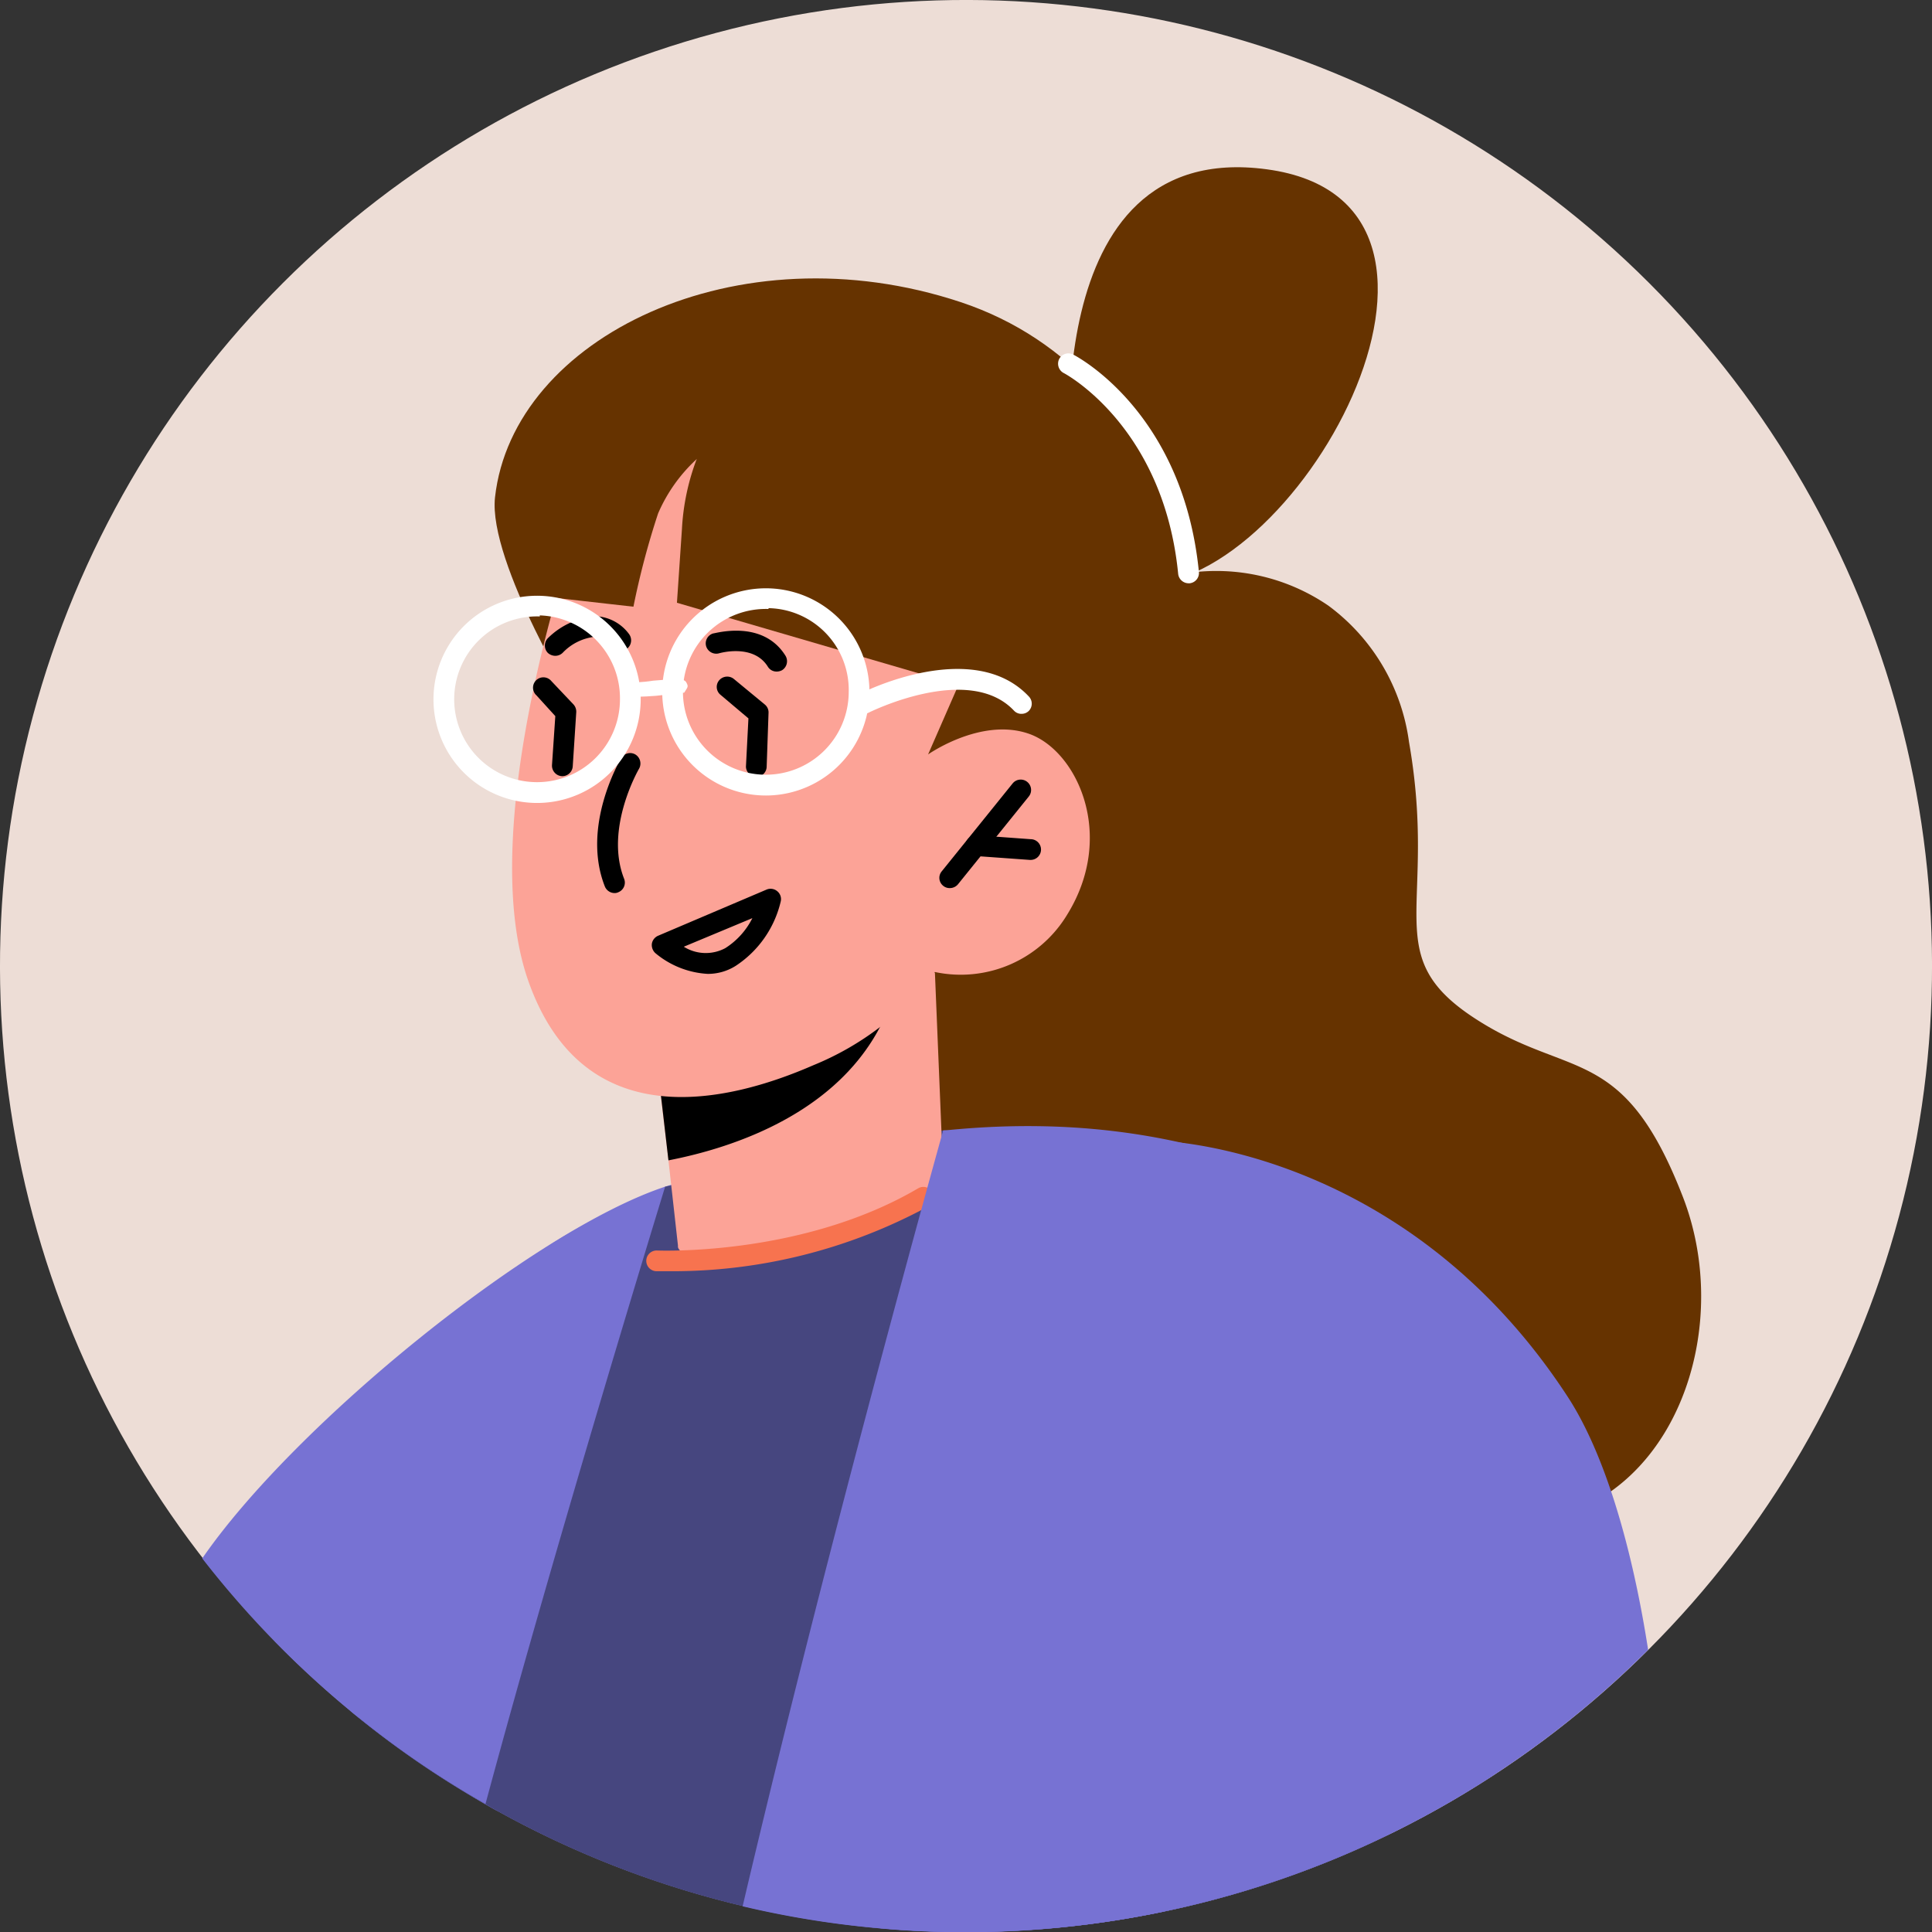 <svg xmlns="http://www.w3.org/2000/svg" viewBox="0 0 93.24 93.24"><rect x="0" y="0" width="93.24" height="93.24" fill="#333333" stroke="none"/><defs><style>.cls-1{fill:#edddd6;}.cls-2{fill:#7772d3;}.cls-3{fill:#630;}.cls-4{fill:#46467f;}.cls-5{fill:#fca397;}.cls-6{fill:#f7734f;}.cls-7{fill:#fff;}</style></defs><title>member-04</title><g id="Layer_2" data-name="Layer 2"><g id="Layer_1-2" data-name="Layer 1"><circle class="cls-1" cx="46.62" cy="46.62" r="46.62" transform="translate(-19.31 46.62) rotate(-45)"/><path class="cls-2" d="M24,87.4A46.58,46.58,0,0,1,9.76,75.21c4.46-6.47,16-15.84,22.34-17.94C40.1,54.62,28.31,73,24,87.4Z"/><path class="cls-3" d="M57.36,27.65a9.58,9.58,0,0,1,6.75,1.58A9.79,9.79,0,0,1,68,35.81c1.4,8-1.48,10.27,3.12,13.3s7.2,1.17,10.1,8.66S79.68,75.29,70.38,73.26s-31.83-8.17-31.83-8.17l-1-33.32,11.28-3Z"/><path class="cls-2" d="M72.06,85.68A46.5,46.5,0,0,1,46.6,93.24c-1.41,0-2.81-.06-4.19-.19A46.73,46.73,0,0,1,13.26,79.21a57.93,57.93,0,0,1,4.27-9.62c7-11.66,17.1-12.76,17.1-12.76,10.87-3.19,20.15-3.76,30,1C69.07,60,71.21,72.49,72.06,85.68Z"/><path class="cls-4" d="M67.18,83.54l-.29,5.06a46,46,0,0,1-10.7,3.65,46.64,46.64,0,0,1-9.59,1c-1.41,0-2.81-.06-4.19-.19A46.53,46.53,0,0,1,24,87.4c-.2-.11-.4-.22-.59-.34a43,43,0,0,1-6.2-4.24A221.68,221.68,0,0,1,32.1,57.27l13.15-2.74L62,57.39Z"/><path class="cls-2" d="M32.1,57.27s-5.23,17-8.67,29.79a44.91,44.91,0,0,1-6.52-4.49L28,60.45Z"/><path class="cls-3" d="M28,34.4S23.54,27.14,23.89,24c.86-7.71,11.68-13,22.47-9.42s13,17.05,11.32,22.89c-4.34,15-17.46,9.81-17.46,9.81S19.81,43.5,28,34.4Z"/><path class="cls-5" d="M31.63,50.45l0,.28L32.26,56l.46,4.12s-.29,1,4.5.34c6.42-.9,8.3-3.81,8.3-3.81l-.4-9.71-1.93.51Z"/><path d="M31.65,50.73,32.26,56c3.1-.6,8.71-2.36,10.67-7.45a4.07,4.07,0,0,0,.26-1.08L31.66,50.64Z"/><path class="cls-5" d="M27.83,25.64s-5,14.15-2.33,21.71,9.65,5.85,13.75,4.06a14,14,0,0,0,5.87-4.5,6,6,0,0,0,6.39-2.78c2.37-3.84.45-7.92-1.86-8.72s-4.86,1-4.86,1l1.81-4.14S36.38,12.62,27.83,25.64Z"/><path d="M29.66,43.1a.51.51,0,0,1-.47-.32c-1.14-2.89.71-6.06.79-6.19a.5.5,0,0,1,.68-.18.51.51,0,0,1,.18.69s-1.68,2.88-.72,5.31a.5.5,0,0,1-.28.65A.39.39,0,0,1,29.66,43.1Z"/><path d="M45.84,42.86a.48.48,0,0,1-.32-.11.49.49,0,0,1-.07-.7l3.42-4.24a.5.5,0,0,1,.78.63l-3.42,4.24A.51.51,0,0,1,45.84,42.86Z"/><path d="M49.7,41.5l-2.64-.19a.5.5,0,0,1-.47-.54.52.52,0,0,1,.54-.46l2.61.19a.5.5,0,0,1,0,1Z"/><path d="M34.15,47a4.31,4.31,0,0,1-2.52-1,.53.53,0,0,1-.17-.46.51.51,0,0,1,.3-.38L37,42.93a.5.5,0,0,1,.51.08.49.49,0,0,1,.17.49,5.11,5.11,0,0,1-2.17,3.11A2.5,2.5,0,0,1,34.15,47ZM33,45.69a2,2,0,0,0,2,.07,3.64,3.64,0,0,0,1.31-1.45Z"/><path d="M37.48,32.41a.49.49,0,0,1-.42-.23c-.69-1.12-2.29-.67-2.36-.65a.51.51,0,0,1-.62-.34.5.5,0,0,1,.34-.62c.1,0,2.39-.69,3.49,1.08a.51.51,0,0,1-.16.69A.54.54,0,0,1,37.48,32.41Z"/><path d="M26.79,31.65a.54.54,0,0,1-.35-.14.51.51,0,0,1,0-.71,3.66,3.66,0,0,1,2.33-1.06,2.11,2.11,0,0,1,1.58.85.51.51,0,0,1-.08.71.5.5,0,0,1-.7-.08,1.17,1.17,0,0,0-.84-.49,2.52,2.52,0,0,0-1.57.77A.51.51,0,0,1,26.79,31.65Z"/><path d="M27.14,37.46a.51.51,0,0,1-.5-.54l.16-2.36-.91-1a.5.5,0,1,1,.72-.69L27.68,34a.52.52,0,0,1,.13.38L27.64,37A.51.51,0,0,1,27.14,37.46Z"/><path d="M36.46,37.49A.51.51,0,0,1,36,37l.12-2.33-1.35-1.14a.49.49,0,0,1-.06-.7.51.51,0,0,1,.71-.06L36.91,34a.49.49,0,0,1,.18.41L37,37A.5.5,0,0,1,36.46,37.49Z"/><path class="cls-3" d="M51.71,23.09S49.84,6.65,61.13,8.17c12,1.61,1.18,20.9-6.46,20C51.26,27.84,51.71,23.09,51.71,23.09Z"/><path class="cls-6" d="M32.33,61.35h-.64a.5.5,0,1,1,0-1c.07,0,7,.3,12.62-3a.5.5,0,0,1,.68.17.49.49,0,0,1-.17.69A25.9,25.9,0,0,1,32.33,61.35Z"/><path class="cls-2" d="M79.54,79.62A46.53,46.53,0,0,1,46.6,93.24c-1.41,0-2.81-.06-4.19-.19C43.27,88.25,44.2,85,44.2,85L56,55.06s11.76.26,19.64,12.32C77.36,70,78.72,74.36,79.54,79.62Z"/><path class="cls-2" d="M56.19,92.25a46.64,46.64,0,0,1-9.59,1c-1.41,0-2.81-.06-4.19-.19A45.92,45.92,0,0,1,35.84,92C40,74.27,45.52,54.55,45.52,54.55l10.5.51Z"/><path class="cls-7" d="M57.36,28.15a.51.51,0,0,1-.5-.45c-.7-7.14-5.48-9.68-5.53-9.7a.51.51,0,0,1-.21-.68.5.5,0,0,1,.67-.21c.22.11,5.31,2.81,6.07,10.49a.5.5,0,0,1-.45.55Z"/><path class="cls-3" d="M34.85,19.81a11.16,11.16,0,0,0-1.94,5.74l-.24,3.54,14.67,4.28.3-7.1Z"/><path class="cls-3" d="M33.63,22.15a7.7,7.7,0,0,0-1.87,2.63,38.61,38.61,0,0,0-1.19,4.5l-4.25-.48.48-7.41,5.73-3.51,3.46.39L35.46,23Z"/><path class="cls-7" d="M26.05,38.75a5,5,0,1,1,4.87-5A5,5,0,0,1,26.05,38.75Zm0-9a4,4,0,1,0,3.87,4A4,4,0,0,0,26.05,29.7Z"/><path class="cls-7" d="M37.09,38.39a5,5,0,1,1,4.87-5A5,5,0,0,1,37.09,38.39Zm0-9a4,4,0,1,0,3.87,4A3.95,3.95,0,0,0,37.09,29.35Z"/><path class="cls-7" d="M49.31,34.45a.49.49,0,0,0,.34-.14.5.5,0,0,0,0-.7c-2.69-2.86-8-.22-8.17-.11a.51.51,0,0,0-.22.68.5.5,0,0,0,.67.21s4.81-2.41,7-.1A.48.48,0,0,0,49.31,34.45Z"/><path class="cls-7" d="M30.05,33.46c0-.08,0-.23.18-.52.28,0,.73,0,1.29-.09,1-.08,1.48-.14,1.6.08s.07.22-.1.5c-.33,0-.79.1-1.36.15C30.36,33.68,30.12,33.6,30.05,33.46Z"/></g></g></svg>